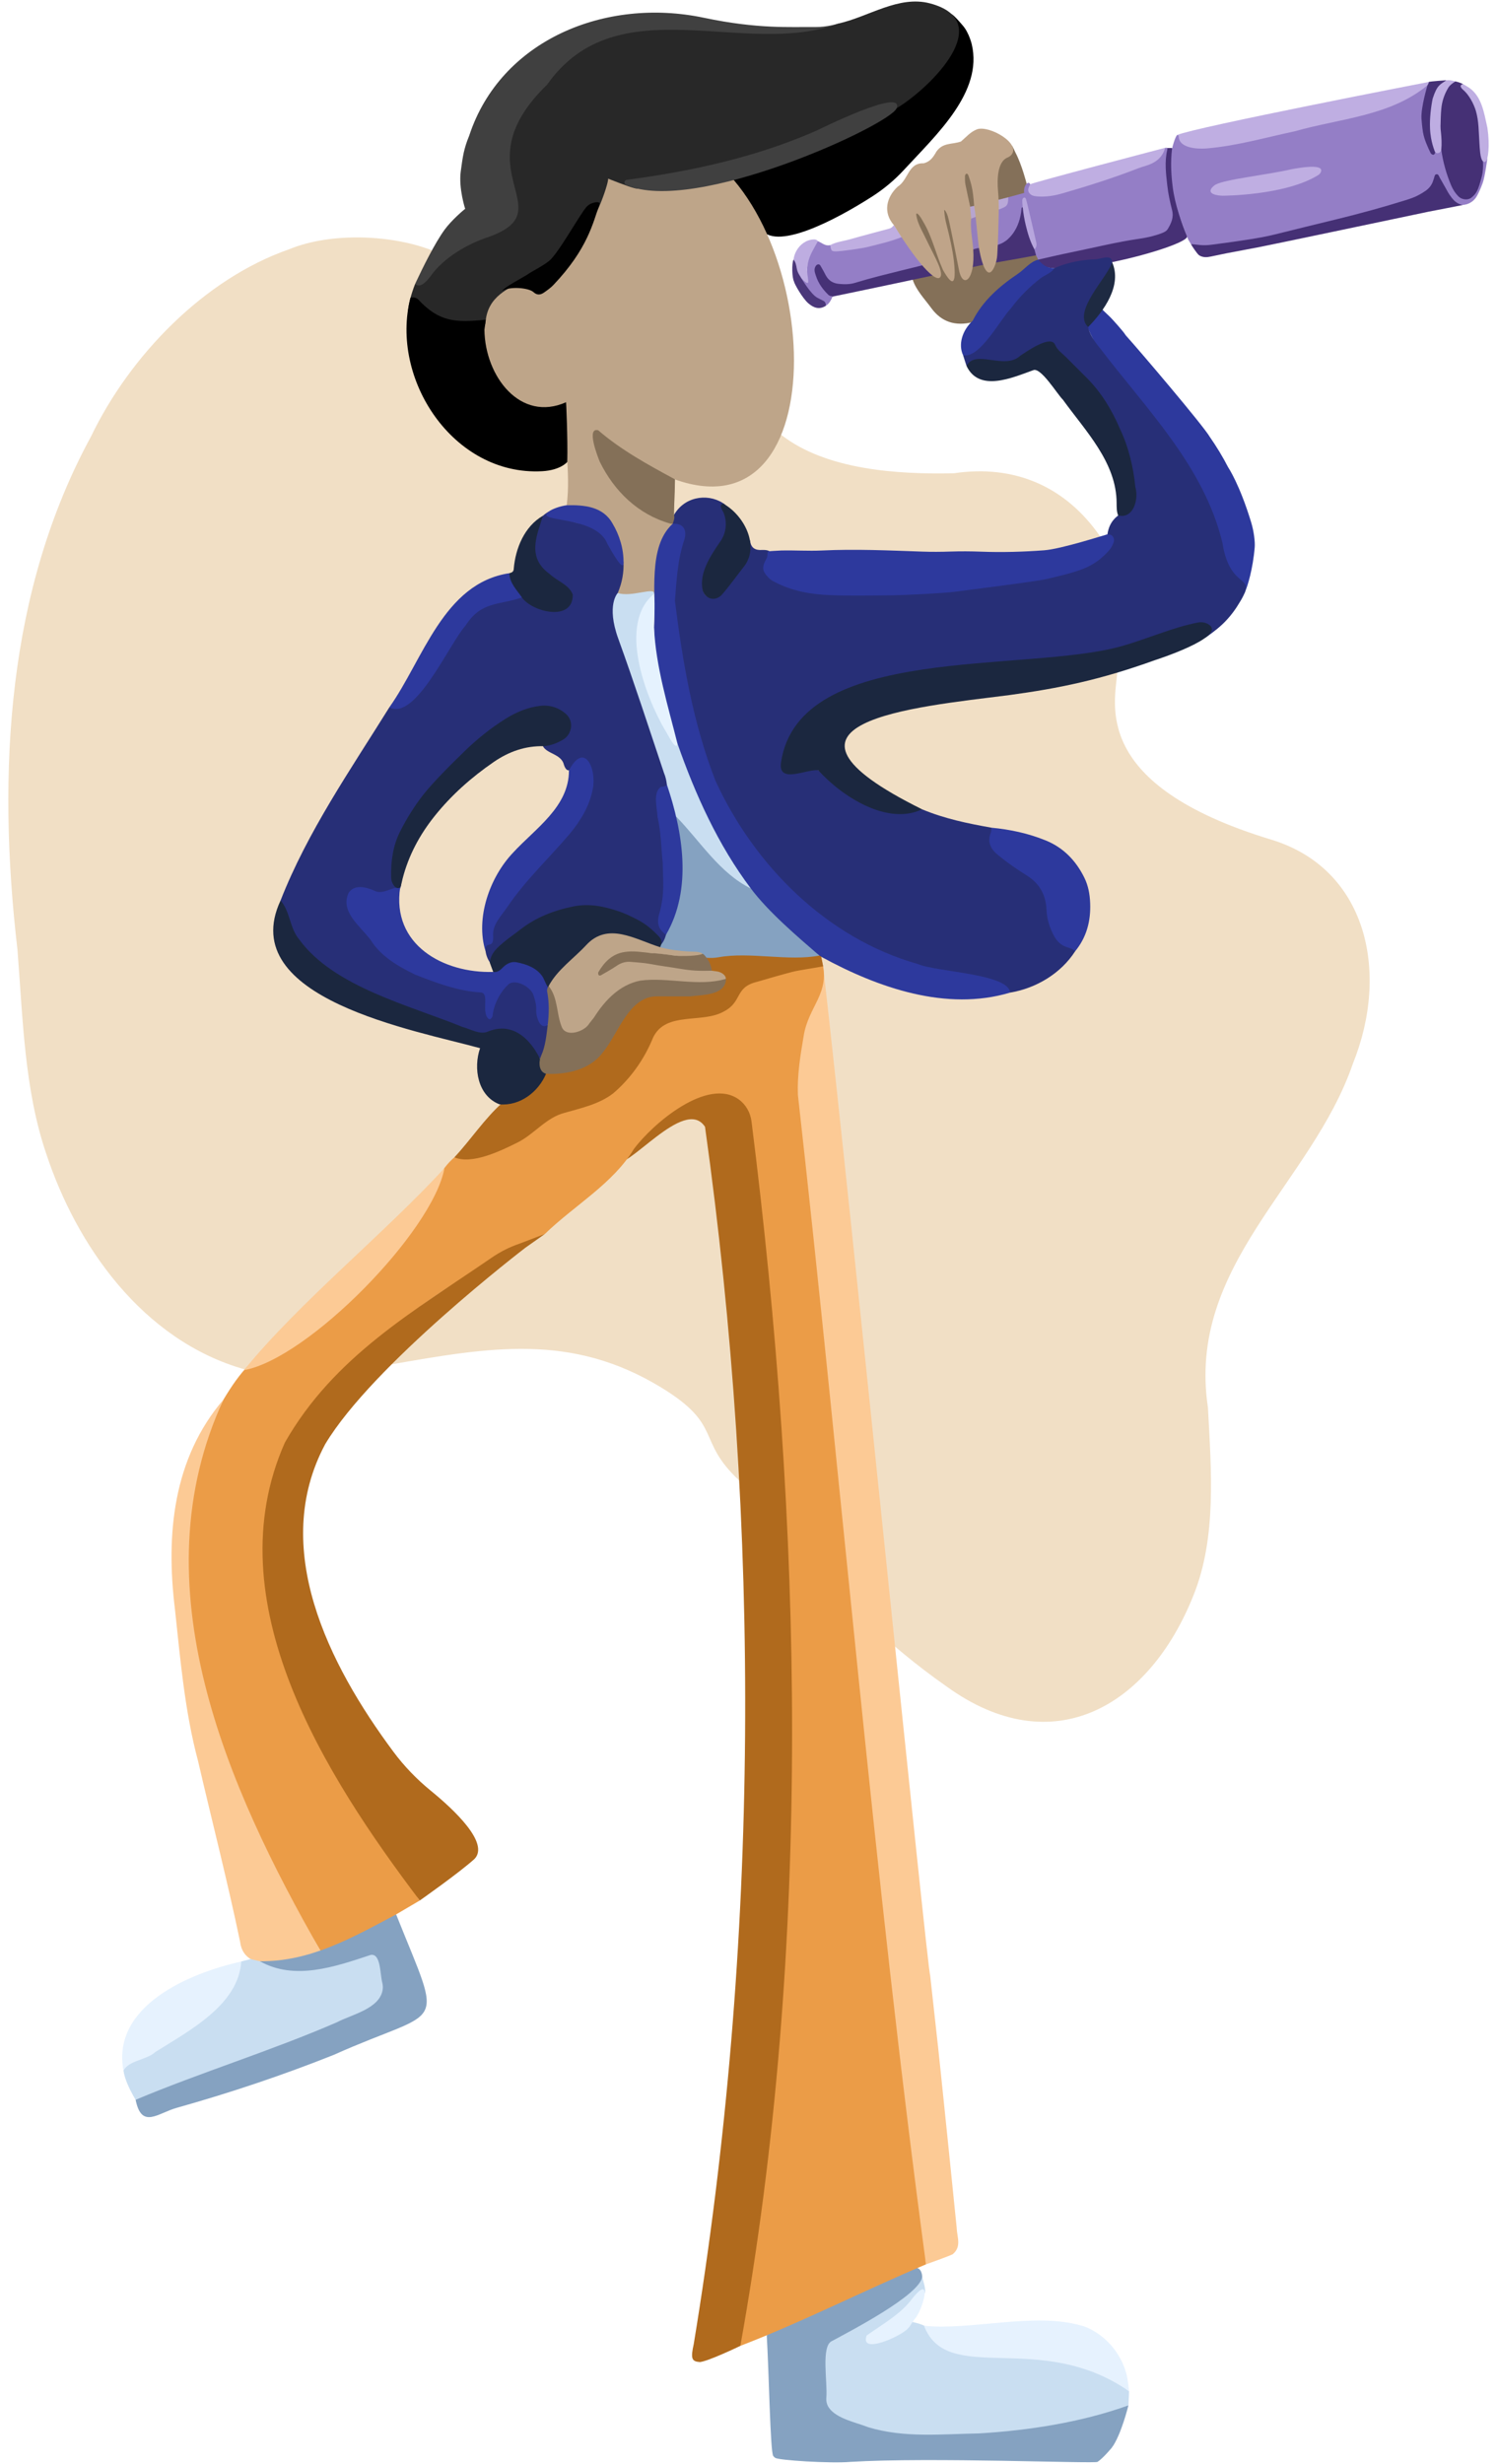 <svg width="152" height="250" viewBox="0 0 152 250" fill="none" xmlns="http://www.w3.org/2000/svg">
<path d="M129.078 85.195C110.699 79.616 113.212 71.361 113.451 68.175C110.896 69.026 108.215 55.801 111.719 54.448C108.195 49.351 103.009 47.107 96.856 48.02C91.183 48.143 83.907 47.704 79.318 44.12C74.896 41.189 46.028 25.882 44.128 25.508C39.919 23.78 33.585 23.543 29.347 25.296C20.75 28.292 13.209 36.044 9.236 44.299C0.775 59.842 -0.345 78.181 1.771 96.348C2.324 103.363 2.474 110.516 4.674 117.002C7.733 126.306 14.432 136.01 24.879 138.955C29.135 134.423 41.306 136.533 39.65 138.452C49.748 136.689 58.004 135.237 67.091 140.754C73.487 144.636 70.635 146.087 75.055 150.216C75.055 150.216 88.928 154.253 90.28 166.546C90.28 166.546 92.783 168.797 96.11 171.117C106.933 178.943 116.728 173.112 121.2 161.822C123.539 155.984 122.991 149.2 122.65 142.822C120.466 128.344 133.183 120.12 137.37 107.915C141.141 98.567 138.752 88.132 129.078 85.195Z" fill="#F1DFC5"/>
<path d="M88.577 19.926C84.93 22.272 78.518 25.68 77.18 23.073C77.03 21.776 72.808 18.329 74.879 17.953C79.981 16.538 99.847 8.569 96.478 1.798C96.139 0.633 97.515 2.315 97.756 2.589C98.404 3.327 98.672 4.508 98.672 4.508C99.812 9.342 95.103 13.642 91.78 17.241C90.832 18.269 89.754 19.169 88.577 19.926Z" fill="black"/>
<path d="M70.437 237.855C77.125 197.352 77.274 154.918 71.585 114.335C69.506 111.125 63.535 119.046 62.434 117.876C66.45 111.902 73.268 108.735 75.714 111.274C88.287 124.321 80.297 231.748 75.175 238.022C75.175 238.022 71.756 239.67 70.997 239.67L71.014 239.657C70.21 239.61 70.127 239.26 70.439 237.842L70.437 237.855Z" fill="#B06A1D"/>
<path d="M83.578 98.047C86.502 123.583 94.156 199.787 94.447 200.454L95.063 206.025C95.375 208.614 97.14 226.059 97.14 226.059C97.168 226.977 97.671 227.969 96.72 228.735L96.729 228.729C96.403 228.904 94.022 229.753 94.022 229.753C88.345 199.771 87.214 167.605 83.4 136.857C83.823 124.562 76.807 109.407 83.578 98.047Z" fill="#FCCA95"/>
<path d="M93.637 231.01C93.714 231.39 94.065 232.344 93.891 232.691C91.95 236.569 91.912 235.051 93.965 236.03C97.264 242.094 106.09 235.611 114.643 242.634C114.637 243.1 114.572 243.996 114.576 244.062C110.772 247.242 84.519 249.735 83.583 243.22C83.967 241.23 82.596 238.181 84.786 237.047C88.083 235.565 90.979 233.103 93.637 231.01Z" fill="#C9DEF1"/>
<path d="M93.636 231.01C93.406 232.874 86.321 236.529 84.48 237.531C83.336 238.01 84.041 241.71 83.903 243.278C83.871 243.642 83.96 244.009 84.17 244.308C84.959 245.43 86.987 245.806 88.153 246.276C91.826 247.392 95.659 246.967 99.433 246.905C104.47 246.605 109.793 245.778 114.576 244.063C114.576 244.063 113.825 247.119 112.886 248.358C112.886 248.358 112.021 249.414 111.436 249.798L111.448 249.791C111.285 250.002 94.45 249.295 86.325 249.796C84.425 249.972 78.929 249.632 78.699 249.376L78.714 249.388C78.625 249.332 78.552 249.259 78.496 249.171L78.509 249.187C78.212 248.801 78.072 240.571 77.853 236.949C82.01 234.161 87.366 232.589 92.012 230.38C92.724 230.065 93.426 229.823 93.62 230.812L93.618 230.81C93.62 230.812 93.636 231.01 93.636 231.01Z" fill="#85A2C1"/>
<path d="M42.163 28.779C42.919 27.158 44.168 24.635 45.159 23.285C45.86 22.33 47.093 21.286 47.231 21.189C47.231 21.189 46.552 19.105 46.782 17.399C46.992 15.847 47.09 15.109 47.647 13.751C50.828 4.086 61.438 -0.314 71.485 1.805C77.006 2.97 80.295 2.712 82.719 2.746C83.981 2.764 85.135 2.389 85.135 2.389C84.25 4.51 72.064 3.028 69.842 3.338C61.603 1.877 53.661 7.909 51.919 15.971C51.928 19.933 55.216 22.769 49.414 24.396C47.162 24.506 42.953 30.444 42.163 28.779Z" fill="#404040"/>
<path d="M127.398 55.541C127.21 57.774 126.662 59.488 126.475 59.902L126.376 60.161C125.393 61.082 123.004 51.994 121.924 50.075C121.92 50.067 121.916 50.059 121.913 50.05C119.511 43.564 113.059 39.448 110.463 33.282C110.443 33.234 110.442 33.181 110.461 33.133L111.719 31.205C111.729 31.23 112.692 32.14 112.711 32.159C112.922 32.368 114.074 33.633 114.282 33.993C114.289 34.005 114.296 34.016 114.306 34.026C115.773 35.652 122.175 43.182 122.833 44.322C122.835 44.327 122.838 44.33 122.841 44.334C123.481 45.247 124.17 46.373 124.706 47.422C124.706 47.422 125.856 49.108 127.039 52.998C127.319 53.917 127.445 54.987 127.398 55.541Z" fill="#2D399D"/>
<path d="M114.642 242.634C105.584 236.318 96.192 242.166 93.821 235.98C98.565 236.485 105.05 234.578 109.794 235.97C110.086 236.024 110.447 236.179 110.824 236.382C112.553 237.311 113.824 238.916 114.354 240.801C114.536 241.449 114.642 242.634 114.642 242.634Z" fill="#E6F2FE"/>
<path d="M118.465 15.005C118.656 15.078 119.16 14.859 119.124 15.274C118.877 18.102 119.391 21.374 120.535 23.94C121.004 24.994 105.117 29.147 105.405 26.238C108.161 24.169 119.213 25.465 118.606 21.237C118.434 19.346 117.068 16.409 118.465 15.005Z" fill="#463075"/>
<path d="M118.306 14.998C118.54 15.15 118.332 15.451 118.338 15.635C118.419 18.111 99.686 22.948 104.606 18.697C104.789 18.538 118.306 14.998 118.306 14.998Z" fill="#BFAEE2"/>
<path d="M92.167 236.278C91.578 236.983 87.256 238.994 87.997 236.974C89.619 235.807 91.454 234.826 92.659 233.181C94.712 230.664 93.746 234.13 93 235.146V235.146C92.37 235.923 92.569 235.873 92.167 236.278Z" fill="#E6F2FE"/>
<path d="M94.022 229.752C87.712 232.412 81.563 235.563 75.174 238.022C82.507 197.172 81.47 154.766 76.306 113.784C76.194 112.898 75.74 112.079 75.014 111.555C71.855 109.274 66.309 113.973 64.357 116.592C62.216 120.124 58.297 122.317 55.322 125.207C25.625 139.264 21.727 157.928 35.097 180.711C36.512 183.122 41.197 187.65 42.777 190.212C43.725 191.75 41.396 191.308 42.62 192.836L40.222 194.245L36.839 196.53L32.572 197.993C22.934 181.734 13.281 160.381 22.703 141.987L22.702 141.988C24.27 139.384 26.133 136.879 29.242 136.1C33.967 133.623 37.76 129.644 41.1 125.555C43.283 123.121 43.681 119.554 46.135 117.429C49.592 117.418 52.459 115.96 55.054 113.831C59.577 111.329 63.41 111.763 65.649 105.968C66.511 103.878 68.077 103.227 70.099 103.103C75.494 102.89 73.489 100.566 76.787 99.362C78.954 98.642 81.492 98.228 83.435 97.421C84.379 100.808 82.075 102.025 81.593 105.171C81.262 107.094 80.937 109.139 81.016 111.085C85.458 150.603 88.718 190.279 94.022 229.752Z" fill="#EB9C47"/>
<path d="M55.322 125.207L52.723 126.197C51.737 126.534 50.804 127.006 49.946 127.594C41.971 133.068 33.924 137.62 28.929 146.362C21.753 162.501 33.006 180.129 42.62 192.836C42.62 192.836 46.63 190.021 48.179 188.617C49.725 187.016 46.109 183.628 43.755 181.708C42.329 180.545 41.044 179.219 39.947 177.744C33.341 168.867 27.397 157.028 33.02 146.532C37.854 138.453 53.225 126.693 53.36 126.59L55.322 125.207Z" fill="#B06A1D"/>
<path d="M22.703 141.987C13.954 160.813 23.046 181.35 32.572 197.993C32.433 198.425 32.812 198.493 32.448 198.548C30.123 198.759 24.832 200.627 24.375 197.007C23.098 190.876 21.526 184.791 20.11 178.684C18.758 173.636 18.318 168.428 17.761 163.261C16.835 155.688 17.556 148.007 22.703 141.987Z" fill="#FCCA95"/>
<path d="M25.426 198.77C29.117 199.717 32.669 199.853 36.28 198.508C38.29 197.834 38.447 197.931 38.893 199.993C40.057 203.264 37.098 204.263 34.599 205.327C27.729 208.074 20.845 210.909 13.771 213.055C13.251 212.218 11.618 209.196 13.179 208.923C17.554 207.255 22.667 204.453 23.934 199.659C24.033 198.924 24.9 198.989 25.426 198.77Z" fill="#C9DEF1"/>
<path d="M13.771 213.055C20.438 210.255 27.512 208.095 34.195 205.196C35.747 204.382 38.624 203.807 38.864 201.815C38.891 201.592 38.864 201.367 38.809 201.149C38.58 200.231 38.661 198.171 37.634 198.357C34.013 199.555 29.923 200.985 26.389 198.999C31.525 199.05 35.799 196.591 40.222 194.245C45.097 206.44 45.098 203.474 33.884 208.499C28.698 210.563 23.41 212.333 18.035 213.845C16.067 214.358 14.389 216.119 13.771 213.055Z" fill="#85A2C1"/>
<path d="M24.494 199.03C24.214 203.46 19.139 206.082 15.771 208.209C14.884 209.03 13.075 209.045 12.539 210.1C11.293 203.513 19.286 200.175 24.494 199.03Z" fill="#E6F2FE"/>
<path d="M28.487 91.369C31.218 84.394 35.581 78.111 39.536 71.765C45.545 70.406 45.269 60.188 53.005 60.485C54.347 61.155 56.824 62.819 57.822 60.857C58.032 59.718 56.588 59.298 55.906 58.66C53.575 57.239 53.316 53.27 55.681 51.932C61.071 54.593 59.181 51.288 63.471 57.154C64.13 59.368 61.544 60.874 62.474 63.015C64.207 68.549 66.891 74.087 67.812 79.745C65.981 81.188 67.522 83.912 67.44 85.867C68.241 88.209 66.361 93.518 67.788 94.568C67.929 95.199 67.764 95.694 67.148 95.984C63.553 89.962 53.078 91.688 49.875 97.834C49.023 96.78 49.242 95.491 49.596 95.25C51.076 88.64 60.978 85.18 59.731 77.836C59.037 75.86 57.897 79.466 57.264 77.617C57.011 76.493 55.542 76.509 55.125 75.713C59.689 74.373 56.91 70.739 53.409 72.248C48.752 74.035 36.745 84.822 40.733 89.754C40.362 92.166 36.965 89.445 35.77 90.69C34.908 93.88 39.82 97.489 42.576 98.768C44.553 99.508 46.538 100.208 48.652 100.439C50 100.598 49.218 102 49.712 102.89C50.035 100.624 52.55 97.875 54.271 100.664C54.995 101.772 54.274 103.479 55.77 104.067C55.761 105.283 55.808 106.513 54.985 107.547C53.279 105.996 52.268 104.116 49.489 105.152C41.793 103.181 30.627 100.252 28.487 91.369Z" fill="#272F77"/>
<path d="M62.724 60.17C64.516 55.995 62.067 51.428 57.545 51.264C57.979 47.742 57.165 44.569 57.48 40.81C49.276 46.136 44.874 27.301 53.986 29.21C59.096 29.589 59.046 20.72 61.633 18.125C64.187 18.212 66.68 18.831 69.253 18.815C70.691 18.791 72.803 17.374 74.5 18.258C85.028 30.659 82.93 61.972 60.614 43.856C60.575 47.785 63.669 51.269 67.328 52.56C67.708 52.672 68.885 52.94 68.137 53.392C66.415 54.362 67.162 66.724 65.961 62.755C66.434 58.897 64.607 61.753 62.724 60.17Z" fill="#BEA589"/>
<path d="M94.425 0.343C91.249 -0.495 88.199 1.703 85.135 2.389C75.63 5.947 62.664 -1.494 55.558 8.583C46.607 17.272 57.374 21.274 49.631 24.036C47.484 24.737 45.107 26.102 43.758 27.968C42.613 29.551 42.163 28.779 42.163 28.779C38.535 37.949 48.975 36.33 49.307 32.629C49.752 27.663 57.152 28.962 58.899 23.96C60.334 22.958 61.746 18.776 61.756 18.129C61.756 18.129 63.801 18.96 64.519 19.116C64.829 19.183 65.277 19.119 65.688 19.026C66.253 19.074 66.96 19.033 67.952 18.801C76.682 16.763 90.275 11.831 91.036 10.988C94.495 8.903 101.29 2.156 94.425 0.343Z" fill="#282828"/>
<path d="M41.677 30.209C41.677 30.209 42.163 30.065 42.478 30.404C44.595 32.679 46.282 32.753 49.324 32.438L49.187 33.455C49.242 38.202 52.849 42.877 57.479 40.81C57.479 40.81 57.659 44.439 57.599 46.87C57.599 46.87 56.931 47.712 55.034 47.813C46.026 48.296 39.561 38.447 41.677 30.209Z" fill="black"/>
<path d="M83.578 98.047C82.873 98.193 81.119 98.437 80.423 98.618C79.227 98.93 78.041 99.282 76.853 99.624C74.57 100.18 75.397 101.643 73.516 102.619C71.297 103.901 67.605 102.563 66.308 105.285C65.431 107.45 64.049 109.411 62.27 110.931C60.861 112.029 59.016 112.43 57.322 112.914C55.423 113.398 54.203 115.138 52.465 115.965C50.802 116.791 47.918 118.185 46.136 117.429C47.814 115.635 49.24 113.439 51.058 111.848C53.342 111.772 54.153 110.245 55.508 108.808C61.014 108.465 60.932 106.3 63.773 102.415C65.68 99.701 69.283 101.43 72 100.544C72.67 100.375 73.394 100.214 73.299 99.26C72.844 98.322 70.272 98.721 71.807 96.956C75.109 96.112 79.998 97.256 83.357 96.911L83.578 98.047Z" fill="#B06A1D"/>
<path d="M55.442 108.955C54.666 110.804 52.786 112.237 50.718 112.051C48.5 111.193 48.044 108.381 48.745 106.354C42.341 104.572 23.822 101.348 28.487 91.369C29.476 92.493 29.399 94.161 30.382 95.325C33.889 100.143 41.606 102.01 46.955 104.2C47.761 104.401 48.718 105.022 49.522 104.674C52.614 103.386 54.653 106.394 55.442 108.955Z" fill="#1B273F"/>
<path d="M45.131 118.515C43.962 124.937 31.292 137.854 24.778 139.02C30.281 132.224 39.241 124.966 45.131 118.515Z" fill="#FCCA95"/>
<path d="M52.993 60.617C50.696 61.434 48.877 60.95 47.256 63.496C45.633 65.283 42.177 73.207 39.536 71.765C42.966 66.936 45.026 59.16 51.712 58.162C52.054 58.762 53.1 60.023 52.993 60.617Z" fill="#2D399D"/>
<path d="M52.993 60.617C52.485 59.872 51.754 59.185 51.712 58.162C51.949 58.098 52.157 58.03 52.165 57.711C52.336 55.647 53.248 53.404 55.135 52.326C54.485 54.399 53.474 56.558 55.823 58.252C56.563 58.958 57.797 59.328 58.157 60.337C58.192 63.147 53.999 62.088 52.993 60.617Z" fill="#1B273F"/>
<path d="M57.545 51.263C59.304 51.227 61.218 51.382 62.183 53.099C62.905 54.294 63.335 55.718 63.31 57.1C63.292 58.114 62.085 55.898 61.684 55.207C60.555 52.238 54.235 53.053 55.68 51.932C56.056 51.64 56.876 51.352 57.545 51.263Z" fill="#2E399D"/>
<path d="M123.589 63.808C122.936 64.339 122.408 64.694 122.408 64.694C121.986 64.623 122.602 63.115 121.093 63.54C110.955 67.694 99.895 67.561 89.278 69.642C85.749 70.489 80.163 73.156 79.601 77.013C79.626 78.065 80.287 78.435 81.28 78.241C83.523 76.588 86.137 82.034 90.591 82.122C91.635 82.267 92.61 82.409 93.622 82.115C95.882 83.063 98.277 83.56 100.682 83.983C100.634 86.695 102.121 86.997 104.122 88.427C106.618 89.609 106.237 92.277 107.066 94.459C107.357 95.682 109.268 95.919 109.165 96.524C107.708 98.784 105.194 100.279 102.553 100.717C102.092 100.159 101.47 99.926 100.785 99.743C85.118 98.172 72.074 86.257 69.877 70.594C68.871 65.474 67.437 60.178 69.118 55.039C69.818 53.232 67.712 53.69 68.324 52.455C69.351 50.382 71.782 50.023 73.372 51.025C73.544 51.134 73.721 51.24 73.77 51.461C73.74 51.593 73.631 51.727 73.661 51.852C74.567 54.763 71.778 56.527 71.407 59.205C71.032 60.588 72.633 61.313 73.311 59.997C73.939 59.056 74.526 58.088 75.167 57.155C75.685 56.83 75.284 53.747 76.161 54.858C76.247 55.625 76.71 55.853 77.42 55.8C79.705 55.763 76.412 57.97 79.06 58.91C82.605 61.394 114.184 60.434 112.443 54.215C112.855 51.502 115.418 52.291 115.085 49.898C114.766 43.868 111.177 39.104 106.859 35.179C105.063 34.423 103.275 37.686 100.967 36.81C100.009 36.605 99.026 36.613 98.138 37.132L97.783 36.033C100.062 35.138 100.857 33.013 102.284 31.307C104.682 28.121 107.231 26.457 111.296 26.305C111.873 26.249 113.021 25.729 112.912 26.732C112.213 30.236 108.49 31.541 111.68 35.316C116.383 41.5 122.255 47.304 124.121 55.082C124.957 60.376 128.003 57.821 125.6 61.553C125.051 62.404 124.375 63.169 123.589 63.808Z" fill="#272F77"/>
<path d="M68.3 53.146C69.429 53.075 69.784 53.814 69.471 54.805C68.797 56.796 68.698 58.892 68.532 60.974C69.303 67.134 70.371 73.418 72.657 79.245C76.599 87.813 83.943 95.199 93.189 97.814C95.017 98.62 102.467 98.792 102.552 100.717C96.093 102.646 89.164 100.225 83.466 97.124C73.324 90.851 66.607 75.237 66.404 63.64C66.641 60.329 65.734 55.488 68.3 53.146Z" fill="#2D399D"/>
<path d="M93.622 82.115C90.11 83.796 85.492 80.824 83.085 78.159C81.953 77.982 78.961 79.624 79.304 77.344C81.126 65.225 104.084 68.322 113.884 65.562C116.551 64.811 118.992 63.682 121.623 63.166C121.999 63.092 122.396 63.152 122.719 63.359C124.686 64.616 117.239 66.993 117.239 66.993C111.712 68.985 107.508 69.843 102.489 70.525C92.72 71.766 75.701 73.251 93.622 82.115Z" fill="#1B273F"/>
<path d="M109.164 96.524C108.946 96.284 108.648 96.208 108.352 96.114C107.731 95.918 107.304 95.505 107.001 94.929C106.566 94.1 106.297 93.243 106.258 92.296C106.198 90.844 105.572 89.67 104.323 88.875C103.429 88.306 102.544 87.727 101.719 87.06C101.533 86.91 101.338 86.77 101.161 86.61C100.515 86.025 100.268 85.336 100.601 84.487C100.662 84.333 100.656 84.152 100.681 83.983C102.574 84.162 104.421 84.56 106.181 85.276C107.981 86.008 109.248 87.329 110.1 89.054C110.502 89.868 110.657 90.738 110.692 91.641C110.761 93.452 110.333 95.101 109.164 96.524Z" fill="#2D399D"/>
<path d="M110.484 33.183C108.818 31.588 112.561 28.03 112.918 26.6C113.966 28.941 112.089 31.558 110.484 33.183Z" fill="#1E2A42"/>
<path d="M118.306 14.998L118.526 15.004C118.524 15.073 118.534 15.144 118.518 15.209C118.231 16.423 118.39 17.642 118.526 18.851C118.621 19.687 118.801 20.509 119.009 21.325C119.195 22.057 118.926 22.643 118.577 23.227C118.433 23.468 118.176 23.578 117.908 23.679C117.196 23.947 116.455 24.113 115.712 24.22C113.365 24.559 111.067 25.134 108.748 25.605C107.64 25.83 106.516 26.095 105.413 26.347C105.203 26.284 105.111 26.132 105.012 25.953C104.894 25.725 104.847 25.484 104.885 25.229C104.951 23.701 104.233 22.314 104.109 20.82C104.048 21.205 104.32 21.766 104.074 22.137C103.704 22.14 103.703 22.246 103.658 22.5C103.526 23.253 103.136 23.836 102.452 24.199C102.147 24.361 101.468 25.289 101.197 24.88C100.963 23.897 101.09 22.176 101.23 21.189C101.439 20.769 102.099 20.43 102.198 19.946C102.814 19.444 103.923 18.9 104.241 18.635C104.342 18.552 104.499 18.478 104.603 18.689C104.603 18.689 104.604 18.69 104.605 18.691L104.606 18.697C104.463 18.975 104.295 19.274 104.496 19.568C104.679 19.837 104.993 19.905 105.316 19.93C106.186 19.999 107.041 19.862 107.862 19.625C110.451 18.879 113.02 18.065 115.534 17.091C115.778 16.996 116.027 16.916 116.278 16.843C117.258 16.558 118.021 16.04 118.306 14.998Z" fill="#947EC6"/>
<path d="M105.197 25.906C105.277 26.056 105.346 26.223 105.426 26.373C105.425 26.427 105.423 26.482 105.421 26.536C104.555 27.322 103.564 27.946 102.626 28.637C101.365 29.565 100.229 30.594 99.414 31.947C99.239 32.238 99.055 32.538 98.723 32.695C97.022 33.108 95.607 32.693 94.555 31.253C93.896 30.35 93.036 29.471 92.671 28.378C93.122 27.762 92.485 19.181 92.722 19.156C92.943 19.315 97.031 21.503 100.467 23.352C100.852 23.559 100.705 24.788 101.067 24.983C102.997 26.023 105.051 25.802 105.197 25.906Z" fill="#847058"/>
<path d="M98.765 32.539C99.789 30.513 101.481 29.043 103.342 27.79C104.018 27.342 104.603 26.543 105.413 26.347C105.94 26.962 106.324 27.192 107.056 27.215C106.815 27.645 106.091 27.932 105.704 28.198C104.555 29.079 103.527 30.106 102.667 31.26C101.554 32.415 99.462 36.449 97.783 36.033C97.286 34.959 97.683 33.546 98.765 32.539Z" fill="#2D399D"/>
<path d="M102.374 20.017C97.416 23.007 97.268 19.239 97.105 18.005C97.147 17.19 102.31 15.35 102.745 14.763C102.79 14.795 103.122 15.512 103.122 15.512C103.767 16.746 104.241 18.636 104.241 18.636C104.241 18.636 103.904 18.951 103.989 19.576L102.374 20.017Z" fill="#847059"/>
<path d="M76.238 90.151C78.01 92.515 80.942 95.012 83.195 96.957C80.074 97.561 76.122 96.555 72.986 97.124C71.325 97.437 69.817 96.663 68.132 96.623C67.759 96.562 66.82 96.492 67.007 95.945C67.777 95.266 67.633 94.162 68.045 93.317C70.354 90.518 67.346 80.841 69.241 83.097C71.334 85.617 73.597 88.183 76.238 90.151Z" fill="#85A2C1"/>
<path d="M40.636 90.026C39.736 95.856 45.017 98.769 50.078 98.615C51.66 97.047 53.039 96.695 55.449 99.09C55.828 99.391 56.11 99.789 55.91 100.284C55.822 101.203 56.34 103.411 55.617 103.992C54.809 104.563 54.405 103.073 54.445 102.483C54.468 101.988 54.347 101.531 54.196 101.073C54.018 100.204 52.373 99.264 51.635 99.87C50.782 100.66 50.166 101.842 50.022 103.012C50.02 103.134 49.956 103.26 49.839 103.367C49.771 103.429 49.668 103.429 49.599 103.369C48.824 102.69 49.758 100.74 48.795 100.698C46.482 100.555 44.29 99.727 42.155 98.894C40.449 98.06 38.671 97.043 37.65 95.398C36.637 94.008 34.49 92.528 35.401 90.588C36.003 89.695 37.186 90.003 38.027 90.382C38.876 90.821 39.771 89.988 40.636 90.026Z" fill="#2D399D"/>
<path d="M55.246 75.715C53.351 75.659 51.67 76.256 50.121 77.322C47.867 78.872 45.834 80.673 44.131 82.801C42.62 84.689 41.478 86.801 40.876 89.169C40.825 89.369 40.773 89.648 40.715 89.846C40.715 89.846 40.701 89.948 40.636 90.026C40.524 90.163 40.248 90.117 40.138 90.012C39.852 89.736 39.721 89.391 39.714 88.994C39.685 87.364 39.891 85.799 40.654 84.309C41.316 83.016 42.073 81.794 42.964 80.657C43.535 79.929 44.173 79.25 44.813 78.58C45.575 77.782 46.363 77.009 47.154 76.24C48.44 74.992 49.831 73.868 51.352 72.921C52.44 72.244 53.632 71.748 54.91 71.613C55.854 71.514 56.772 71.816 57.487 72.463C58.274 73.176 58.102 74.487 57.185 75.04C56.592 75.397 55.944 75.637 55.246 75.715Z" fill="#1B273F"/>
<path d="M55.984 100.501C55.609 100.438 55.269 99.339 55.068 99.058C54.425 98.161 53.441 97.836 52.439 97.634C51.947 97.535 51.432 97.777 51.054 98.168C50.785 98.446 50.507 98.688 50.079 98.615C49.996 98.358 49.815 97.937 49.732 97.68C49.834 96.687 50.507 96.135 51.237 95.528C51.737 95.112 52.279 94.748 52.792 94.346C54.393 93.09 56.212 92.379 58.207 91.973C59.839 91.641 61.334 91.965 62.843 92.473C63.467 92.683 64.05 92.975 64.634 93.268C65.379 93.642 66.028 94.136 66.618 94.728C66.962 95.073 67.22 95.281 67.166 95.759C67.148 95.822 67.049 96.044 67.035 96.108C66.023 96.271 65.156 95.775 64.298 95.41C62.378 94.593 60.778 94.879 59.367 96.432C58.539 97.344 57.631 98.185 56.751 99.049C56.486 99.31 56.397 100.449 55.984 100.501Z" fill="#1B273F"/>
<path d="M76.238 90.15C73.081 88.601 71.125 85.402 68.732 82.93C67.452 81.682 68.053 79.9 67.418 78.426C65.892 73.88 64.415 69.321 62.779 64.809C61.532 61.368 62.724 60.17 62.724 60.17C64.101 60.633 66.519 59.514 66.419 60.243C65.63 66.02 65.883 71.343 68.78 75.425C70.602 80.624 72.91 85.731 76.238 90.15Z" fill="#C9DEF1"/>
<path d="M55.617 103.992C55.746 102.867 55.778 101.743 55.559 100.626C55.515 100.401 55.592 100.225 55.706 100.051C56.847 100.385 56.76 102.55 57.109 103.508C57.377 104.422 57.861 104.643 58.749 104.295C59.429 104.028 59.826 103.464 60.22 102.899C60.948 101.854 61.735 100.888 62.809 100.14C64.235 99.145 65.86 99.059 67.458 99.088C69.247 99.121 71.027 99.27 72.798 98.897C73.046 98.845 73.276 98.879 73.486 99.024C73.695 99.149 73.736 99.352 73.695 99.562C73.462 101.006 71.228 100.942 70.081 101.099C68.976 101.092 67.87 101.101 66.765 101.095C63.84 101.034 62.794 104.893 61.202 106.793C59.898 108.545 57.529 109.057 55.441 108.955C54.987 108.818 54.825 108.453 54.788 108.049C54.76 107.729 54.819 107.405 54.95 107.111C55.397 106.112 55.471 105.079 55.617 103.992Z" fill="#847058"/>
<path d="M49.302 96.529C48.249 93.161 49.729 89.008 52.083 86.53C54.34 84.065 57.779 81.877 57.768 78.174C59.355 75.148 60.602 78.044 60.19 80.045C59.861 81.807 58.95 83.274 57.815 84.648C55.726 87.095 53.36 89.31 51.544 91.982C50.915 92.932 49.943 93.815 50.076 95.058C50.113 96.428 49.228 95.309 49.302 96.529Z" fill="#2D399D"/>
<path d="M67.714 79.616C69.335 84.419 70.317 90.22 67.621 94.849C67.107 94.462 66.528 93.923 66.982 92.571C67.493 90.605 67.323 89.56 67.288 87.541C67.127 85.995 67.123 84.407 66.76 82.877C66.725 81.97 66.282 80.472 67.063 79.87C67.284 79.794 67.556 79.851 67.714 79.616Z" fill="#2D399D"/>
<path d="M91.036 10.989C90.342 12.702 70.49 21.839 63.567 18.759C63.317 18.648 63.368 18.281 63.639 18.246C69.971 17.412 76.612 16.013 82.839 13.284C83.058 13.188 91.857 8.802 91.036 10.989Z" fill="#404040"/>
<path d="M68.511 49.945C68.52 49.441 68.537 48.637 68.537 48.637C65.862 47.191 63.077 45.681 60.74 43.657C59.518 43.33 60.654 46.252 60.893 46.84C62.373 49.858 64.806 52.207 68.052 53.126C68.103 53.14 68.156 53.148 68.209 53.149C68.243 53.15 68.277 53.149 68.3 53.146C68.373 52.959 68.519 52.546 68.459 52.354C68.401 52.169 68.507 50.148 68.511 49.945Z" fill="#847058"/>
<path d="M68.78 75.425C68.679 76.388 67.712 74.316 67.521 74.076C65.553 70.706 62.693 63.286 66.419 60.243C66.522 61.295 66.404 63.641 66.404 63.641C66.594 67.674 67.802 71.534 68.78 75.425Z" fill="#E5F2FE"/>
<path d="M50.991 29.515C51.134 29.178 53.109 28.146 53.396 27.954C54.278 27.364 54.859 27.15 55.707 26.514C56.642 25.812 58.788 21.891 59.54 21.005C59.975 20.492 60.997 20.359 60.874 20.714C60.211 22.616 59.664 25.267 56.184 28.924C55.902 29.22 55.556 29.459 55.219 29.695C54.873 29.938 54.507 29.955 54.179 29.649C53.664 29.172 51.698 29.048 50.991 29.515Z" fill="#010101"/>
<path d="M73.7 99.32C70.909 100.147 67.819 99.117 65.006 99.498C62.898 99.923 61.422 101.496 60.313 103.24C60.131 103.488 59.921 103.716 59.749 103.971C59.225 104.7 57.463 105.268 57.043 104.208C56.485 102.859 56.673 101.241 55.707 100.051C56.569 98.412 58.24 97.273 59.496 95.921C61.721 93.485 64.499 95.32 67.035 96.109C67.991 96.373 68.969 96.491 69.957 96.55C70.257 96.567 71.096 96.517 71.342 96.776C69.492 97.926 63.862 95.043 61.391 98.258C61.379 98.359 61.426 98.388 61.511 98.322C62.804 97.305 64.237 97.192 65.816 97.498C68.148 97.949 70.507 98.254 72.861 98.576C73.142 98.625 73.7 98.874 73.7 99.32Z" fill="#BEA589"/>
<path d="M72.258 98.494C70.933 98.526 70.267 98.501 68.972 98.283C67.994 98.118 67.007 97.999 66.029 97.811C65.392 97.688 64.736 97.665 64.088 97.6C63.552 97.546 63.078 97.681 62.627 97.989C62.117 98.336 61.572 98.631 61.039 98.944C60.948 98.997 60.822 99.011 60.768 98.905C60.73 98.829 60.721 98.697 60.763 98.627C61.36 97.616 62.147 96.808 63.353 96.605C64.298 96.446 65.201 96.61 66.172 96.712C66.865 96.715 68.56 96.965 68.56 96.965C69.394 97.043 70.963 96.991 71.342 96.776C71.566 96.859 71.859 97.382 71.953 97.512C72.092 97.705 72.293 98.379 72.258 98.494Z" fill="#857058"/>
<path d="M78.009 55.935C78.009 55.935 78.976 55.865 79.317 55.857C80.698 55.823 82.068 55.921 83.448 55.856C86.835 55.696 90.218 55.846 93.601 55.968C94.569 56.003 95.534 55.998 96.501 55.964C97.536 55.929 98.574 55.935 99.609 55.975C101.753 56.057 103.894 55.995 106.03 55.834C107.758 55.704 112.153 54.287 112.442 54.215C112.554 54.294 112.724 54.213 112.835 54.293C113.092 54.477 113.169 54.744 113.075 55.022C112.988 55.277 112.867 55.539 112.695 55.743C111.955 56.624 111.071 57.298 109.975 57.719C108.783 58.178 107.544 58.448 106.312 58.74C105.115 59.024 98.043 59.888 96.966 60.042C95.932 60.189 91.591 60.398 90.701 60.403C88.563 60.417 86.422 60.473 84.288 60.388C82.364 60.312 80.467 59.984 78.721 59.084C78.476 58.958 78.234 58.831 78.04 58.626C77.32 57.864 77.364 57.515 77.858 56.614C77.972 56.407 77.866 56.126 78.009 55.935Z" fill="#2D399D"/>
<path d="M113.535 52.297C113.374 51.944 113.38 51.442 113.376 51.058C113.38 46.93 110.21 43.724 107.927 40.561C107.342 39.992 105.66 37.19 104.895 37.569C102.8 38.316 99.423 39.834 98.138 37.132C99.013 35.392 102.013 37.579 103.593 36.097C104.213 35.69 106.645 33.954 107.119 34.955C107.353 35.532 107.851 35.84 108.251 36.247C108.951 36.959 109.667 37.655 110.37 38.365C111.841 39.851 112.901 41.604 113.716 43.514C114.61 45.397 115.069 47.375 115.283 49.434C115.634 50.599 115.116 52.687 113.535 52.297Z" fill="#1B273F"/>
<path d="M73.449 51.105C75.535 52.282 77.094 55.27 75.633 57.366C74.843 58.358 74.087 59.451 73.246 60.4C72.577 61.029 71.677 60.806 71.356 59.943C70.938 58.173 72.153 56.38 73.111 54.979C73.742 54.114 73.863 53.005 73.468 52.017C73.302 51.687 72.937 51.2 73.449 51.105Z" fill="#1B273F"/>
<path d="M100.556 26.736C100.556 26.736 101.143 25.521 101.312 24.84C102.449 24.529 103.568 23.193 103.723 21.144C103.734 21 103.933 21.007 103.981 21.144C104.286 22.009 104.889 24.391 105.029 25.296C105.085 25.499 105.141 25.703 105.197 25.906C104.294 26.089 100.556 26.736 100.556 26.736Z" fill="#463175"/>
<path d="M105.029 25.296C104.595 24.513 104.348 23.67 104.143 22.814C104.008 22.247 103.911 21.672 103.85 21.093C103.815 20.768 103.789 20.45 103.799 20.31C103.805 20.223 103.863 20.096 103.932 20.067C104.112 19.989 104.163 20.154 104.2 20.278C104.329 20.701 104.942 23.421 105.16 24.347C105.236 24.675 105.355 25.019 105.029 25.296Z" fill="#B7A6DD"/>
<path d="M98.909 20.892L102.375 20.017C102.374 20.747 102.272 20.907 101.793 21.109C101.709 21.144 101.505 21.24 101.413 21.244C100.852 21.268 98.837 21.262 98.909 20.892Z" fill="#B9A8D8"/>
<path d="M93.805 26.885C94.095 27.182 95.018 27.892 95.018 27.892C95.018 27.892 87.298 29.531 84.536 30.095C83.493 30.025 82.174 28.07 82.55 27.126C82.743 26.64 83.068 26.5 83.509 26.874C83.588 26.942 83.666 27.019 83.706 27.111C84.464 28.837 85.85 28.685 87.295 28.282C89.023 27.801 90.744 27.299 92.492 26.893C92.931 26.791 93.366 26.672 93.805 26.885Z" fill="#463176"/>
<path d="M99.383 25.034C99.466 25.448 99.792 26.452 99.876 26.867C99.876 26.867 98.811 27.078 98.651 27.136C98.564 26.526 98.781 25.917 98.817 25.307C99.011 25.128 99.18 24.875 99.383 25.034Z" fill="#4D3875"/>
<path d="M93.805 26.885C92.335 27.248 90.863 27.603 89.397 27.978C88.529 28.2 87.666 28.439 86.811 28.701C86.266 28.867 85.718 28.856 85.17 28.803C84.587 28.746 84.127 28.471 83.846 27.937C83.67 27.604 83.496 27.268 83.299 26.947C83.174 26.742 82.935 26.804 82.811 27.014C82.604 27.364 82.753 27.703 82.854 28.011C83.103 28.771 83.572 29.409 84.153 29.958C84.244 30.043 84.407 30.051 84.536 30.095C84.381 30.458 84.203 30.805 83.853 31.026C83.105 30.498 82.18 30.194 81.676 29.358C81.457 28.997 81.075 28.651 81.416 28.161C81.873 27.971 81.96 27.59 81.959 27.149C81.957 26.375 82.245 25.668 82.517 24.963C82.606 24.735 82.647 24.39 83.049 24.469C83.452 24.639 83.795 24.994 84.294 24.872C84.911 25.285 85.583 25.253 86.273 25.128C87.656 24.877 89.025 24.57 90.373 24.169C90.756 24.055 91.147 23.858 91.568 24.05C91.718 24.183 93.21 26.073 93.805 26.885Z" fill="#947EC6"/>
<path d="M91.568 24.05C90.421 24.514 89.216 24.78 88.02 25.077C87.523 25.2 85.423 25.507 84.876 25.505C84.418 25.503 84.403 25.466 84.294 24.872C84.931 24.53 85.653 24.468 86.334 24.273C87.645 23.897 88.965 23.557 90.281 23.201C90.489 23.145 90.643 23.015 90.76 22.839C91.024 23.246 91.27 23.583 91.568 24.05Z" fill="#BFAEE1"/>
<path d="M83.048 24.469C82.505 25.491 82.104 25.977 81.958 27.149C81.848 28.036 82.556 29.464 81.367 28.239C81.113 27.977 80.865 27.867 80.771 27.531C80.095 26.161 81.12 24.374 82.596 24.294C82.773 24.277 82.932 24.322 83.048 24.469Z" fill="#BEADE1"/>
<path d="M83.597 30.519C83.387 30.41 83.169 30.315 82.965 30.197C82.327 29.83 81.474 28.432 81.125 27.836C81.011 27.642 80.933 27.429 80.894 27.207C80.84 26.901 80.789 26.594 80.569 26.342L80.57 26.337C80.377 26.743 80.423 28.206 80.616 28.547C80.646 28.796 81.486 30.27 82.076 30.777C82.615 31.24 83.189 31.45 83.853 31.027C83.861 30.811 83.805 30.626 83.597 30.519Z" fill="#4B377A"/>
<path d="M99.223 13.114C98.528 13.378 98.137 13.879 97.57 14.36C96.65 14.68 95.733 14.441 95.076 15.385C94.755 15.953 94.458 16.393 93.787 16.572C92.205 16.495 92.234 18.264 91.149 18.938C89.976 20.03 89.649 21.575 90.76 22.839C93.537 27.353 95.414 29.01 95.551 27.878C95.55 27.876 95.55 27.875 95.55 27.874C95.568 27.577 95.401 27.12 95.324 26.933C94.954 26.034 94.471 25.19 94.057 24.312C93.724 23.606 93.309 22.924 93.105 22.171C93.071 22.045 93.043 21.874 93.026 21.75C93.017 21.68 93.098 21.636 93.153 21.68C93.423 21.892 93.584 22.239 93.755 22.526C94.644 24.007 95.016 25.757 95.719 27.33C95.721 27.332 95.721 27.335 95.722 27.338L95.768 27.432C96.628 28.942 97.061 28.993 96.903 26.994C96.903 26.994 96.903 26.994 96.903 26.994C96.902 26.986 96.901 26.979 96.901 26.971C96.889 26.821 96.873 26.659 96.855 26.486C96.718 25.307 96.397 23.921 96.1 22.773C96.008 22.419 95.942 22.061 95.901 21.698C95.885 21.556 95.872 21.425 95.868 21.35C95.866 21.314 95.913 21.297 95.935 21.326C96.202 21.668 96.309 22.19 96.394 22.574C96.667 23.824 97.113 26.069 97.357 27.326C97.733 29.397 99.048 28.442 98.817 25.307C98.806 25.161 99.373 25.028 99.399 25.172C99.76 27.187 100.345 28.45 100.964 27.076C101.141 26.682 101.237 26.257 101.262 25.826C101.337 24.544 101.382 22.874 101.408 21.678C101.424 20.91 101.404 20.14 101.337 19.375C101.243 18.297 101.242 16.431 102.284 15.992C102.42 15.935 102.549 15.86 102.652 15.754C103.771 14.601 100.469 12.699 99.223 13.114ZM98.506 20.97C98.506 20.97 98.116 19.204 98.022 18.702C97.973 18.436 97.978 18.157 97.979 17.884C97.98 17.8 98.028 17.675 98.092 17.641C98.204 17.581 98.289 17.695 98.321 17.786C98.48 18.237 98.607 18.603 98.718 19.202C98.845 19.834 98.909 20.892 98.909 20.892C98.846 20.987 98.595 21.042 98.506 20.97Z" fill="#BFA489"/>
<path d="M99.399 25.172C99.191 25.177 98.817 25.307 98.817 25.307C98.74 24.264 98.507 23.23 98.604 22.175L99.063 22L99.301 24.343L99.399 25.172Z" fill="#947EBD"/>
<path d="M99.064 22C98.929 22.058 98.739 22.117 98.604 22.175C98.595 21.771 98.516 21.373 98.507 20.969C98.582 20.958 98.833 20.903 98.909 20.892C98.909 20.892 99.035 21.635 99.064 22Z" fill="#B7A5CF"/>
<path d="M145.074 8.314C145.688 11.941 131.919 12.93 125.439 14.828C123.632 15.093 120.244 16.124 119.511 13.767C119.51 13.749 119.548 13.691 119.548 13.691C121.242 12.925 145.074 8.314 145.074 8.314Z" fill="#BFAEE2"/>
<path d="M147.776 8.259C146.193 9.915 146.472 12.283 146.514 14.386C146.564 16.922 144.972 15.14 145.111 13.78C144.902 11.815 144.805 7.34 147.776 8.259Z" fill="#BEADE2"/>
<path d="M151.03 12.989C151.55 16.559 150.303 18.694 149.963 13.66C149.738 12.259 149.132 10.575 148.382 9.338C147.898 8.651 148.245 8.285 148.872 8.718C150.462 9.573 150.676 11.445 151.03 12.989Z" fill="#BFAEE2"/>
<path d="M120.922 24.763L120.653 24.318C119.957 22.581 119.306 20.811 119.068 18.944C118.905 17.678 118.849 16.385 119.002 15.118C119.014 14.983 119.337 13.786 119.547 13.69C119.604 13.697 119.684 13.777 119.686 13.849C119.713 15.054 121.605 15.134 122.509 15.062C125.553 14.811 128.494 13.953 131.472 13.32C136.035 12.019 141.153 11.789 144.94 8.654C145.091 8.833 145.007 9.026 144.962 9.208C144.753 10.055 144.625 10.916 144.543 11.782C144.426 13.037 144.769 14.194 145.33 15.302C145.455 15.548 145.551 15.425 145.661 15.302C145.779 15.667 146.264 15.598 146.341 15.188C146.56 15.39 146.557 15.676 146.616 15.935C146.854 16.996 147.12 18.05 147.622 19.022C148.906 21.626 150.716 18.195 150.404 16.643C150.395 16.545 150.344 16.324 150.407 16.238C150.52 16.306 150.673 16.473 150.772 16.432C150.943 16.361 151.029 16.021 151.029 16.021C151.029 16.021 150.779 17.933 150.549 18.563C150.325 19.175 150.122 19.605 149.952 19.905C149.694 20.357 149.25 20.677 148.737 20.768C148.548 20.802 148.356 20.816 148.216 20.778C147.303 20.19 146.683 19.357 146.204 18.403C146.136 18.267 146.094 18.061 145.93 18.052C145.703 18.038 145.699 18.283 145.643 18.434C144.719 20.425 141.85 20.63 139.983 21.283C134.285 22.82 128.574 24.43 122.683 25.016C121.02 25.266 121.439 24.888 120.922 24.763Z" fill="#947EC6"/>
<path d="M145.717 15.451C145.733 15.53 145.668 15.637 145.591 15.686C145.484 15.755 145.296 15.607 145.264 15.539C144.936 14.857 144.618 14.17 144.484 13.417C144.395 12.919 144.33 12.01 144.33 12.01C144.277 10.834 144.931 8.711 144.941 8.654C144.999 8.546 145.072 8.444 145.074 8.314C145.271 8.242 146.856 8.145 146.856 8.145C146.24 8.583 145.931 8.581 145.47 10.003C145.284 10.886 145.158 12.09 145.198 12.982C145.247 14.412 145.697 15.357 145.717 15.451Z" fill="#463176"/>
<path d="M150.553 16.345C150.61 16.442 150.595 17.141 150.533 17.533C150.484 17.837 150.401 18.138 150.312 18.434C150.165 18.925 150.036 19.416 149.691 19.79C149.691 19.79 149.475 20.006 149.373 20.077C149.011 20.332 148.455 20.259 148.124 19.965C148.108 19.951 148.092 19.937 148.077 19.922C147.755 19.597 147.521 19.224 147.346 18.812C146.853 17.648 146.518 16.439 146.342 15.188C146.404 14.587 146.366 13.988 146.304 13.389C146.284 13.197 146.26 13.003 146.265 12.811C146.283 12.21 146.289 11.608 146.347 11.011C146.418 10.271 146.654 9.573 147.036 8.931C147.214 8.632 147.481 8.449 147.776 8.259C147.776 8.259 148.322 8.373 148.59 8.568C148.355 8.498 148.286 8.729 148.316 8.802C148.368 8.929 148.459 9.029 148.565 9.118C149.172 9.627 149.654 10.576 149.852 11.244C150.168 12.308 150.135 13.417 150.217 14.524C150.251 14.988 150.273 16.057 150.553 16.345Z" fill="#453075"/>
<path d="M120.923 24.763C121.252 24.798 121.58 24.837 121.909 24.867C122.517 24.923 123.116 24.817 123.714 24.739C124.775 24.6 125.835 24.451 126.891 24.283C127.756 24.146 128.618 23.995 129.47 23.782C131.567 23.259 133.666 22.746 135.766 22.235C138.095 21.667 140.405 21.034 142.692 20.32C143.176 20.168 143.659 20.009 144.103 19.758C144.323 19.634 144.543 19.508 144.75 19.362C145.127 19.097 145.398 18.748 145.529 18.3C145.556 18.206 145.591 18.115 145.62 18.023C145.665 17.877 145.675 17.685 145.874 17.68C146.065 17.674 146.097 17.87 146.172 18C146.376 18.354 146.577 18.709 146.776 19.066C147.034 19.531 147.584 20.66 148.526 20.801C148.247 20.867 145.456 21.395 145.021 21.485C143.711 21.756 142.403 22.033 141.095 22.31C141.002 22.33 129.766 24.692 128.008 25.041C126.842 25.273 125.671 25.477 124.505 25.705C124.24 25.756 123.191 25.977 122.931 26.033C122.527 26.12 122.151 26.141 121.764 25.91C121.557 25.782 120.92 24.801 120.923 24.763Z" fill="#453075"/>
<path d="M124.138 19.86C124.138 19.86 122.589 19.839 122.975 19.158C123.053 19.02 123.279 18.813 123.418 18.736C124.416 18.184 128.591 17.761 131.201 17.159C131.769 17.059 134.587 16.521 134.096 17.497C134.039 17.61 133.95 17.703 133.842 17.769C130.467 19.86 124.138 19.856 124.138 19.86Z" fill="#BFAEE2"/>
</svg>
